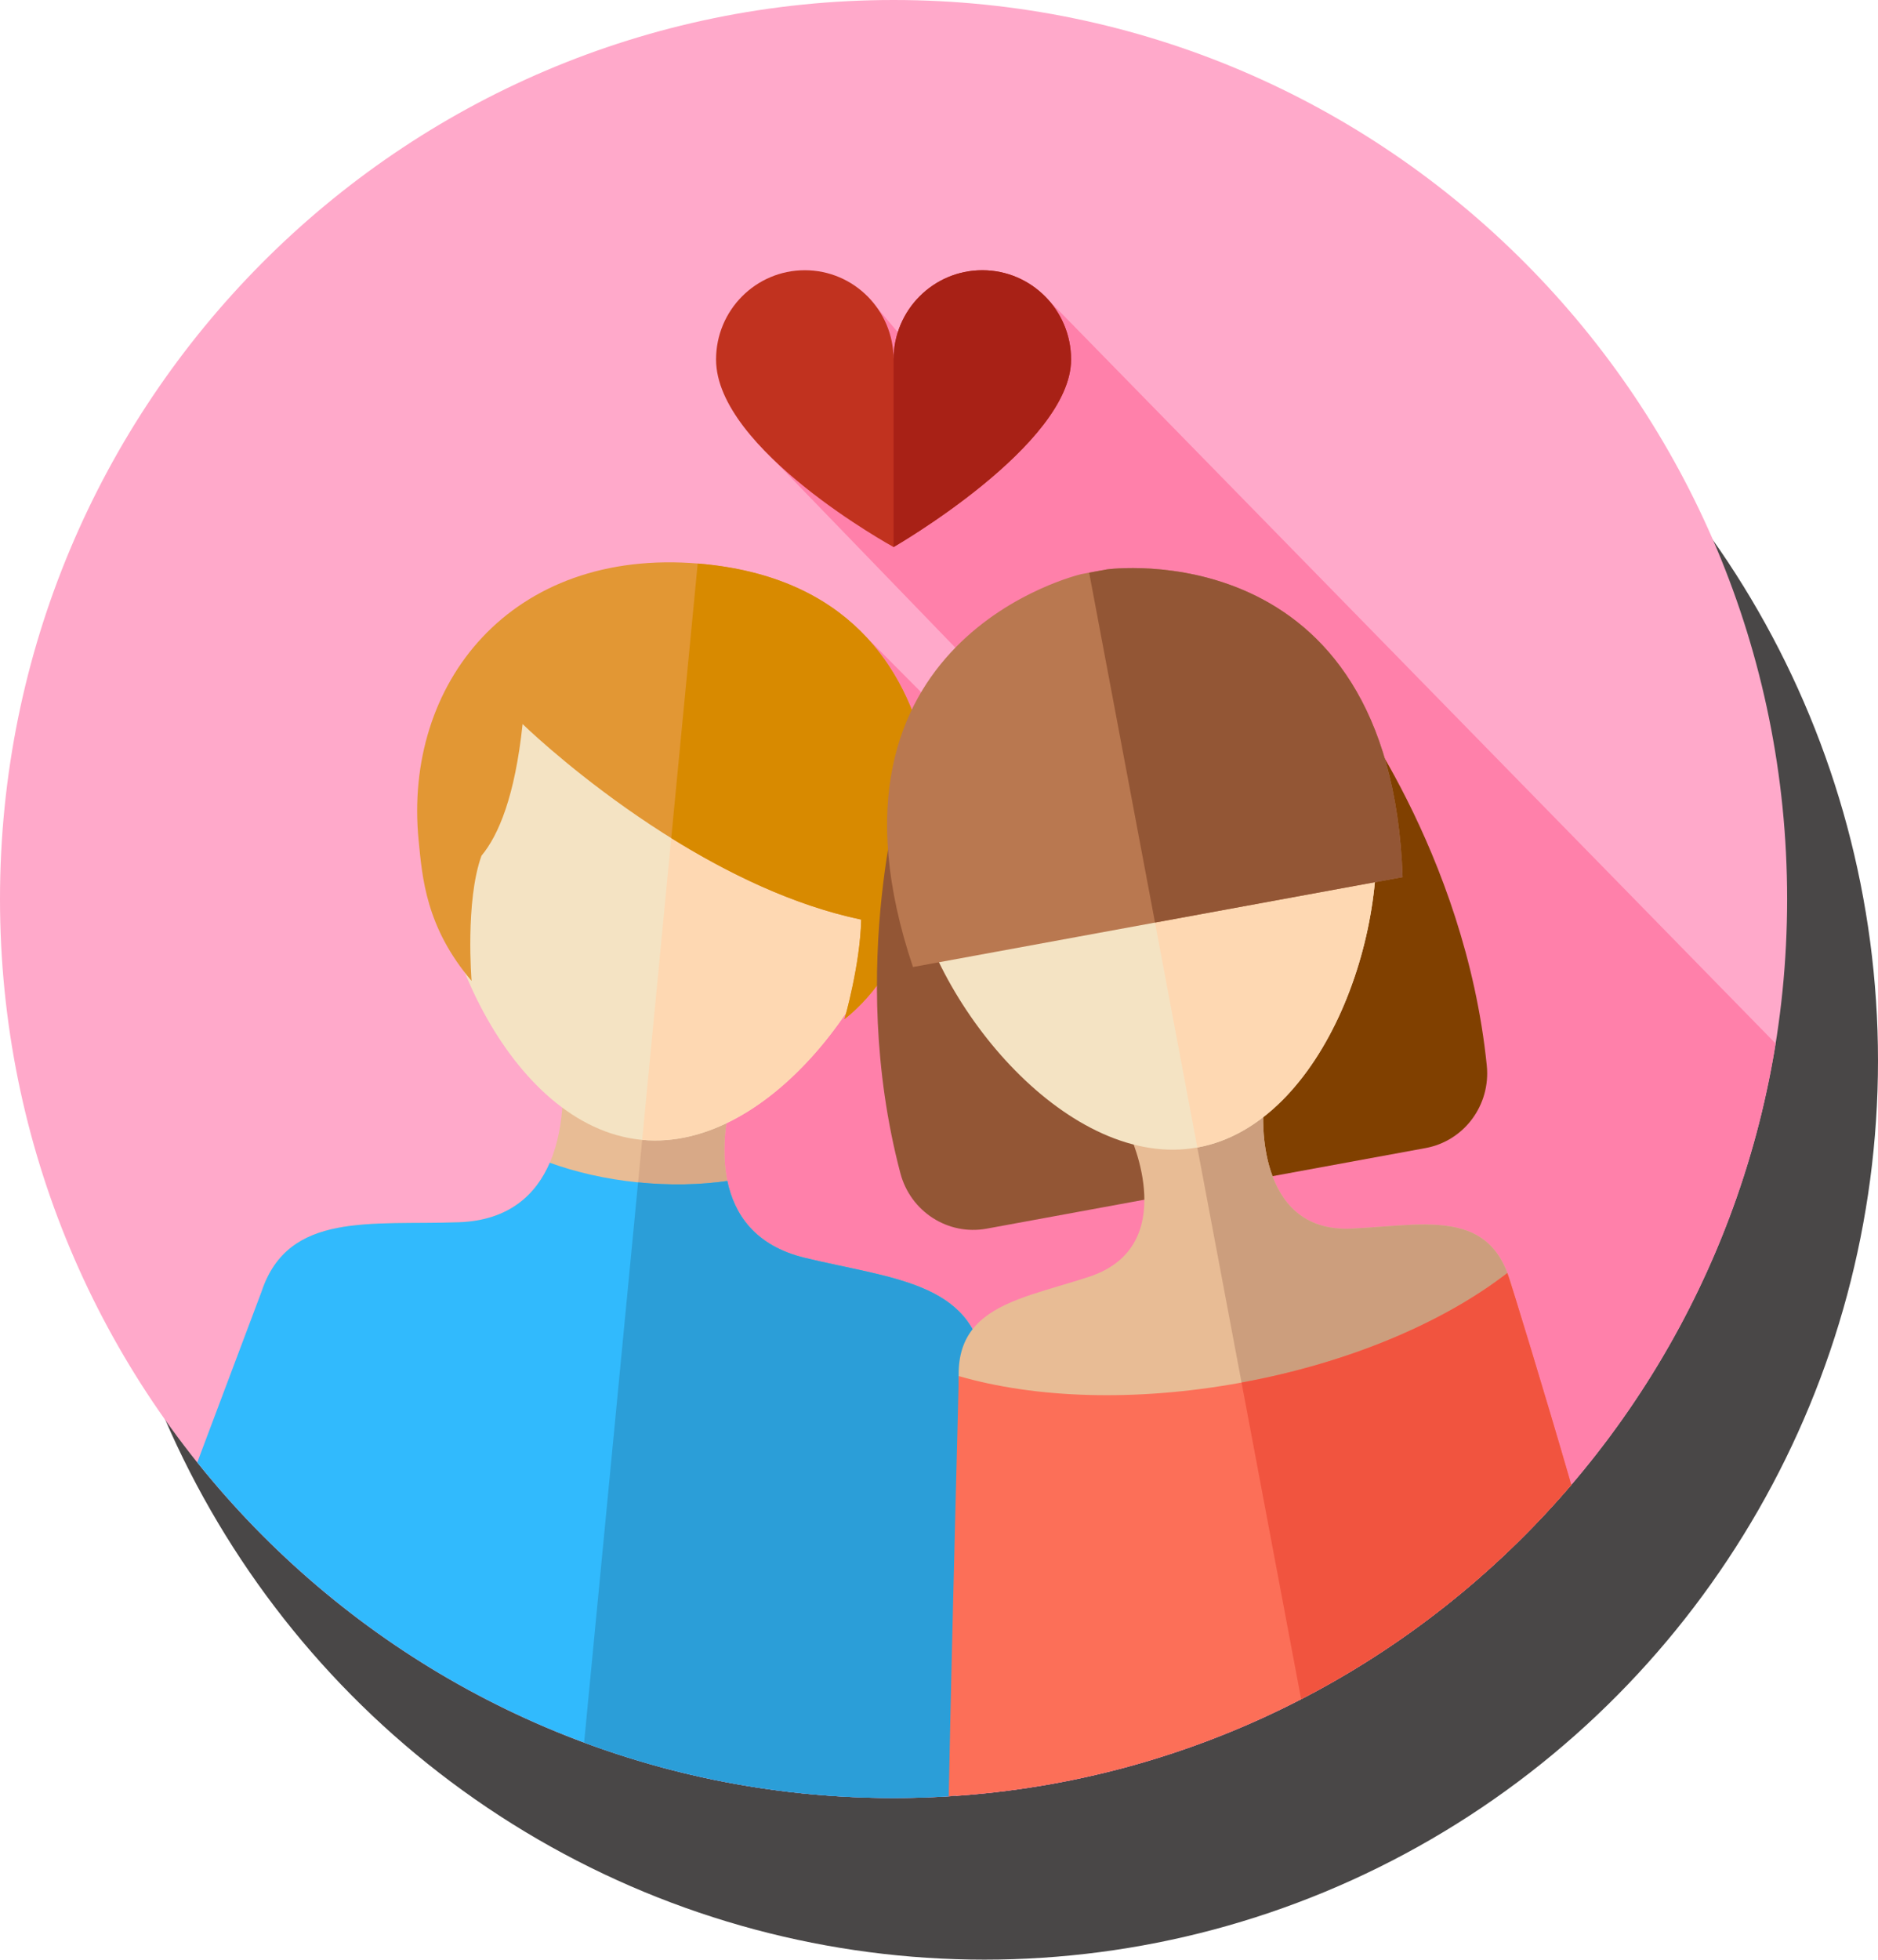 <svg width="372" height="388" viewBox="0 0 372 388" fill="none" xmlns="http://www.w3.org/2000/svg">
<ellipse cx="195" cy="210" rx="177" ry="178" fill="#494747"/>
<g clip-path="url(#clip0_16924_10)">
<path d="M177 356C274.754 356 354 276.307 354 178C354 79.693 274.754 0 177 0C79.246 0 0 79.693 0 178C0 276.307 79.246 356 177 356Z" fill="#FFA9CA"/>
<path d="M169.914 124.439L130.118 166.109V349.676C145.051 353.791 160.769 356 177 356C265.069 356 338.103 291.312 351.713 206.611L207.034 58.734L185.633 74.953L171.76 58.621L162.808 71.607L153.099 90.873L232.797 173.273L217.406 172.198L169.914 124.439Z" fill="#FF80AA"/>
<path d="M120.903 287.104C147.763 289.858 173.443 283.414 194.861 270.317C192.839 253.769 176.342 253.167 159.374 249.031C134.915 243.069 145.984 213.473 145.984 213.473L111.117 209.896C111.117 209.896 116.019 241.13 90.865 242.004C73.418 242.609 57.143 239.856 51.842 255.646C70.186 272.823 94.045 284.349 120.903 287.104Z" fill="#E8BC95"/>
<path d="M194.861 270.317C192.839 253.77 176.342 253.167 159.374 249.031C134.915 243.069 145.984 213.473 145.984 213.473L128.555 211.686L121.284 287.135C148.004 289.79 173.544 283.352 194.861 270.317Z" fill="#D8A987"/>
<path d="M180.548 167.244C177.891 193.448 153.008 228.341 126.951 225.669C100.895 222.996 83.528 183.77 86.186 157.565C88.845 131.36 112.123 112.283 138.179 114.956C164.237 117.629 183.206 141.039 180.548 167.244Z" fill="#F4E3C3"/>
<path d="M138.179 114.955C138.077 114.944 137.978 114.942 137.877 114.932L127.204 225.682C153.169 228.103 177.898 193.362 180.547 167.243C183.206 141.039 164.237 117.629 138.179 114.955Z" fill="#FED8B2"/>
<path d="M82.92 166.358C83.648 173.768 84.338 183.544 93.409 194.211C93.409 194.211 92.12 178.418 95.373 169.432C98.757 165.357 102.004 157.661 103.517 143.36C103.517 143.36 135.7 174.755 170.584 182.077C170.39 191.105 167.278 201.788 167.278 201.788C173.718 196.761 178.043 189.03 180.531 183.465C181.751 183.544 182.97 183.589 184.188 183.594C184.188 183.594 197.396 116.669 138.52 111.598C101.186 108.386 79.879 135.35 82.92 166.358Z" fill="#E29734"/>
<path d="M138.52 111.6C138.413 111.591 138.309 111.589 138.202 111.58L132.963 165.941C143.956 172.782 157.063 179.24 170.584 182.078C170.39 191.106 167.278 201.789 167.278 201.789C173.718 196.762 178.043 189.031 180.531 183.466C181.751 183.545 182.97 183.59 184.188 183.595C184.187 183.597 197.395 116.671 138.52 111.6Z" fill="#D88A00"/>
<path d="M159.373 249.031C149.533 246.632 145.446 240.411 144.072 233.827C138.64 234.61 132.597 234.747 126.279 234.099C119.958 233.45 114.065 232.089 108.902 230.219C106.235 236.387 100.982 241.652 90.863 242.004C73.416 242.61 57.141 239.856 51.84 255.647L39.076 289.549C71.52 330.066 121.244 356 177 356C181.175 356 185.315 355.843 189.418 355.558L190.031 339.574L194.86 270.317C192.839 253.77 176.342 253.167 159.373 249.031Z" fill="#31BAFD"/>
<path d="M159.373 249.031C149.533 246.632 145.446 240.411 144.072 233.827C138.673 234.605 132.668 234.743 126.392 234.109L115.704 345.015C134.805 352.11 155.447 356 177 356C181.175 356 185.315 355.843 189.418 355.558L190.031 339.574L194.86 270.317C192.839 253.77 176.342 253.167 159.373 249.031Z" fill="#2B9ED8"/>
<path d="M294.507 210.98C290.201 168.531 266.121 137.568 266.121 137.568L221.826 145.697L238.7 235.329L282.37 227.313C290.045 225.906 295.298 218.784 294.507 210.98Z" fill="#804000"/>
<path d="M179.119 153.537C179.119 153.537 167.468 191.058 178.352 232.3C180.353 239.882 187.769 244.678 195.443 243.269L238.7 235.329L221.826 145.698L179.119 153.537Z" fill="#935635"/>
<path d="M267.657 243.262C248.388 244.123 250.257 219.963 250.257 219.963L223.833 224.813C223.833 224.813 234.068 246.752 215.739 252.791C199.879 258.017 184.251 259 191.881 282.962C209.511 288.625 228.737 290.146 248.213 286.572C268.093 282.923 285.869 274.403 300.548 262.464C299.082 237.944 284.209 242.522 267.657 243.262Z" fill="#E8BC95"/>
<path d="M267.657 243.262C248.388 244.123 250.257 219.963 250.257 219.963L236.289 222.526L248.342 286.547C268.171 282.884 285.901 274.378 300.548 262.464C299.082 237.944 284.209 242.522 267.657 243.262Z" fill="#CC9E7D"/>
<path d="M271.793 157.6C276.394 182.952 262.465 222.556 237.255 227.183C212.044 231.81 185.101 199.708 180.501 174.356C175.9 149.004 192.606 124.7 217.816 120.074C243.025 115.447 267.191 132.248 271.793 157.6Z" fill="#F4E3C3"/>
<path d="M271.793 157.6C267.193 132.248 243.027 115.447 217.816 120.074C217.552 120.122 217.295 120.185 217.034 120.238L237.169 227.195C237.197 227.191 237.226 227.188 237.255 227.184C262.464 222.556 276.394 182.953 271.793 157.6Z" fill="#FED8B2"/>
<path d="M277.832 173.665C275.442 104.963 219.261 112.741 219.261 112.741L214.239 113.663C214.239 113.663 158.947 126.346 180.845 191.466L277.832 173.665Z" fill="#B97850"/>
<path d="M219.261 112.741L215.744 113.385L228.788 182.666L277.833 173.664C275.442 104.962 219.261 112.741 219.261 112.741Z" fill="#935635"/>
<path d="M311.248 294C306.223 276.611 299.239 253.774 298.583 252.054C285.991 261.782 267.381 269.806 245.887 273.751C224.833 277.615 204.99 276.836 189.904 272.454C189.932 274.254 188.623 319.99 187.928 355.652C237.19 352.634 281.007 329.363 311.248 294Z" fill="#FC6F58"/>
<path d="M311.248 294C306.223 276.611 299.239 253.774 298.583 252.054C286 261.775 267.406 269.794 245.931 273.742L257.731 336.425C278.208 325.853 296.373 311.394 311.248 294Z" fill="#F1543F"/>
<path d="M141.839 71.185C141.839 61.421 149.71 53.505 159.42 53.505C169.129 53.505 177.001 61.421 177.001 71.185C177.001 61.421 184.872 53.505 194.582 53.505C204.291 53.505 212.163 61.42 212.163 71.185C212.163 88.091 177.001 108.314 177.001 108.314C177.001 108.314 141.839 89.044 141.839 71.185Z" fill="#C1321F"/>
<path d="M177 71.185C177 61.421 184.872 53.505 194.581 53.505C204.291 53.505 212.162 61.42 212.162 71.185C212.162 88.091 177.001 108.314 177.001 108.314V71.185H177Z" fill="#A82116"/>
</g>
<defs>
<clipPath id="clip0_16924_10">
<rect width="354" height="356" fill="white"/>
</clipPath>
</defs>
</svg>
